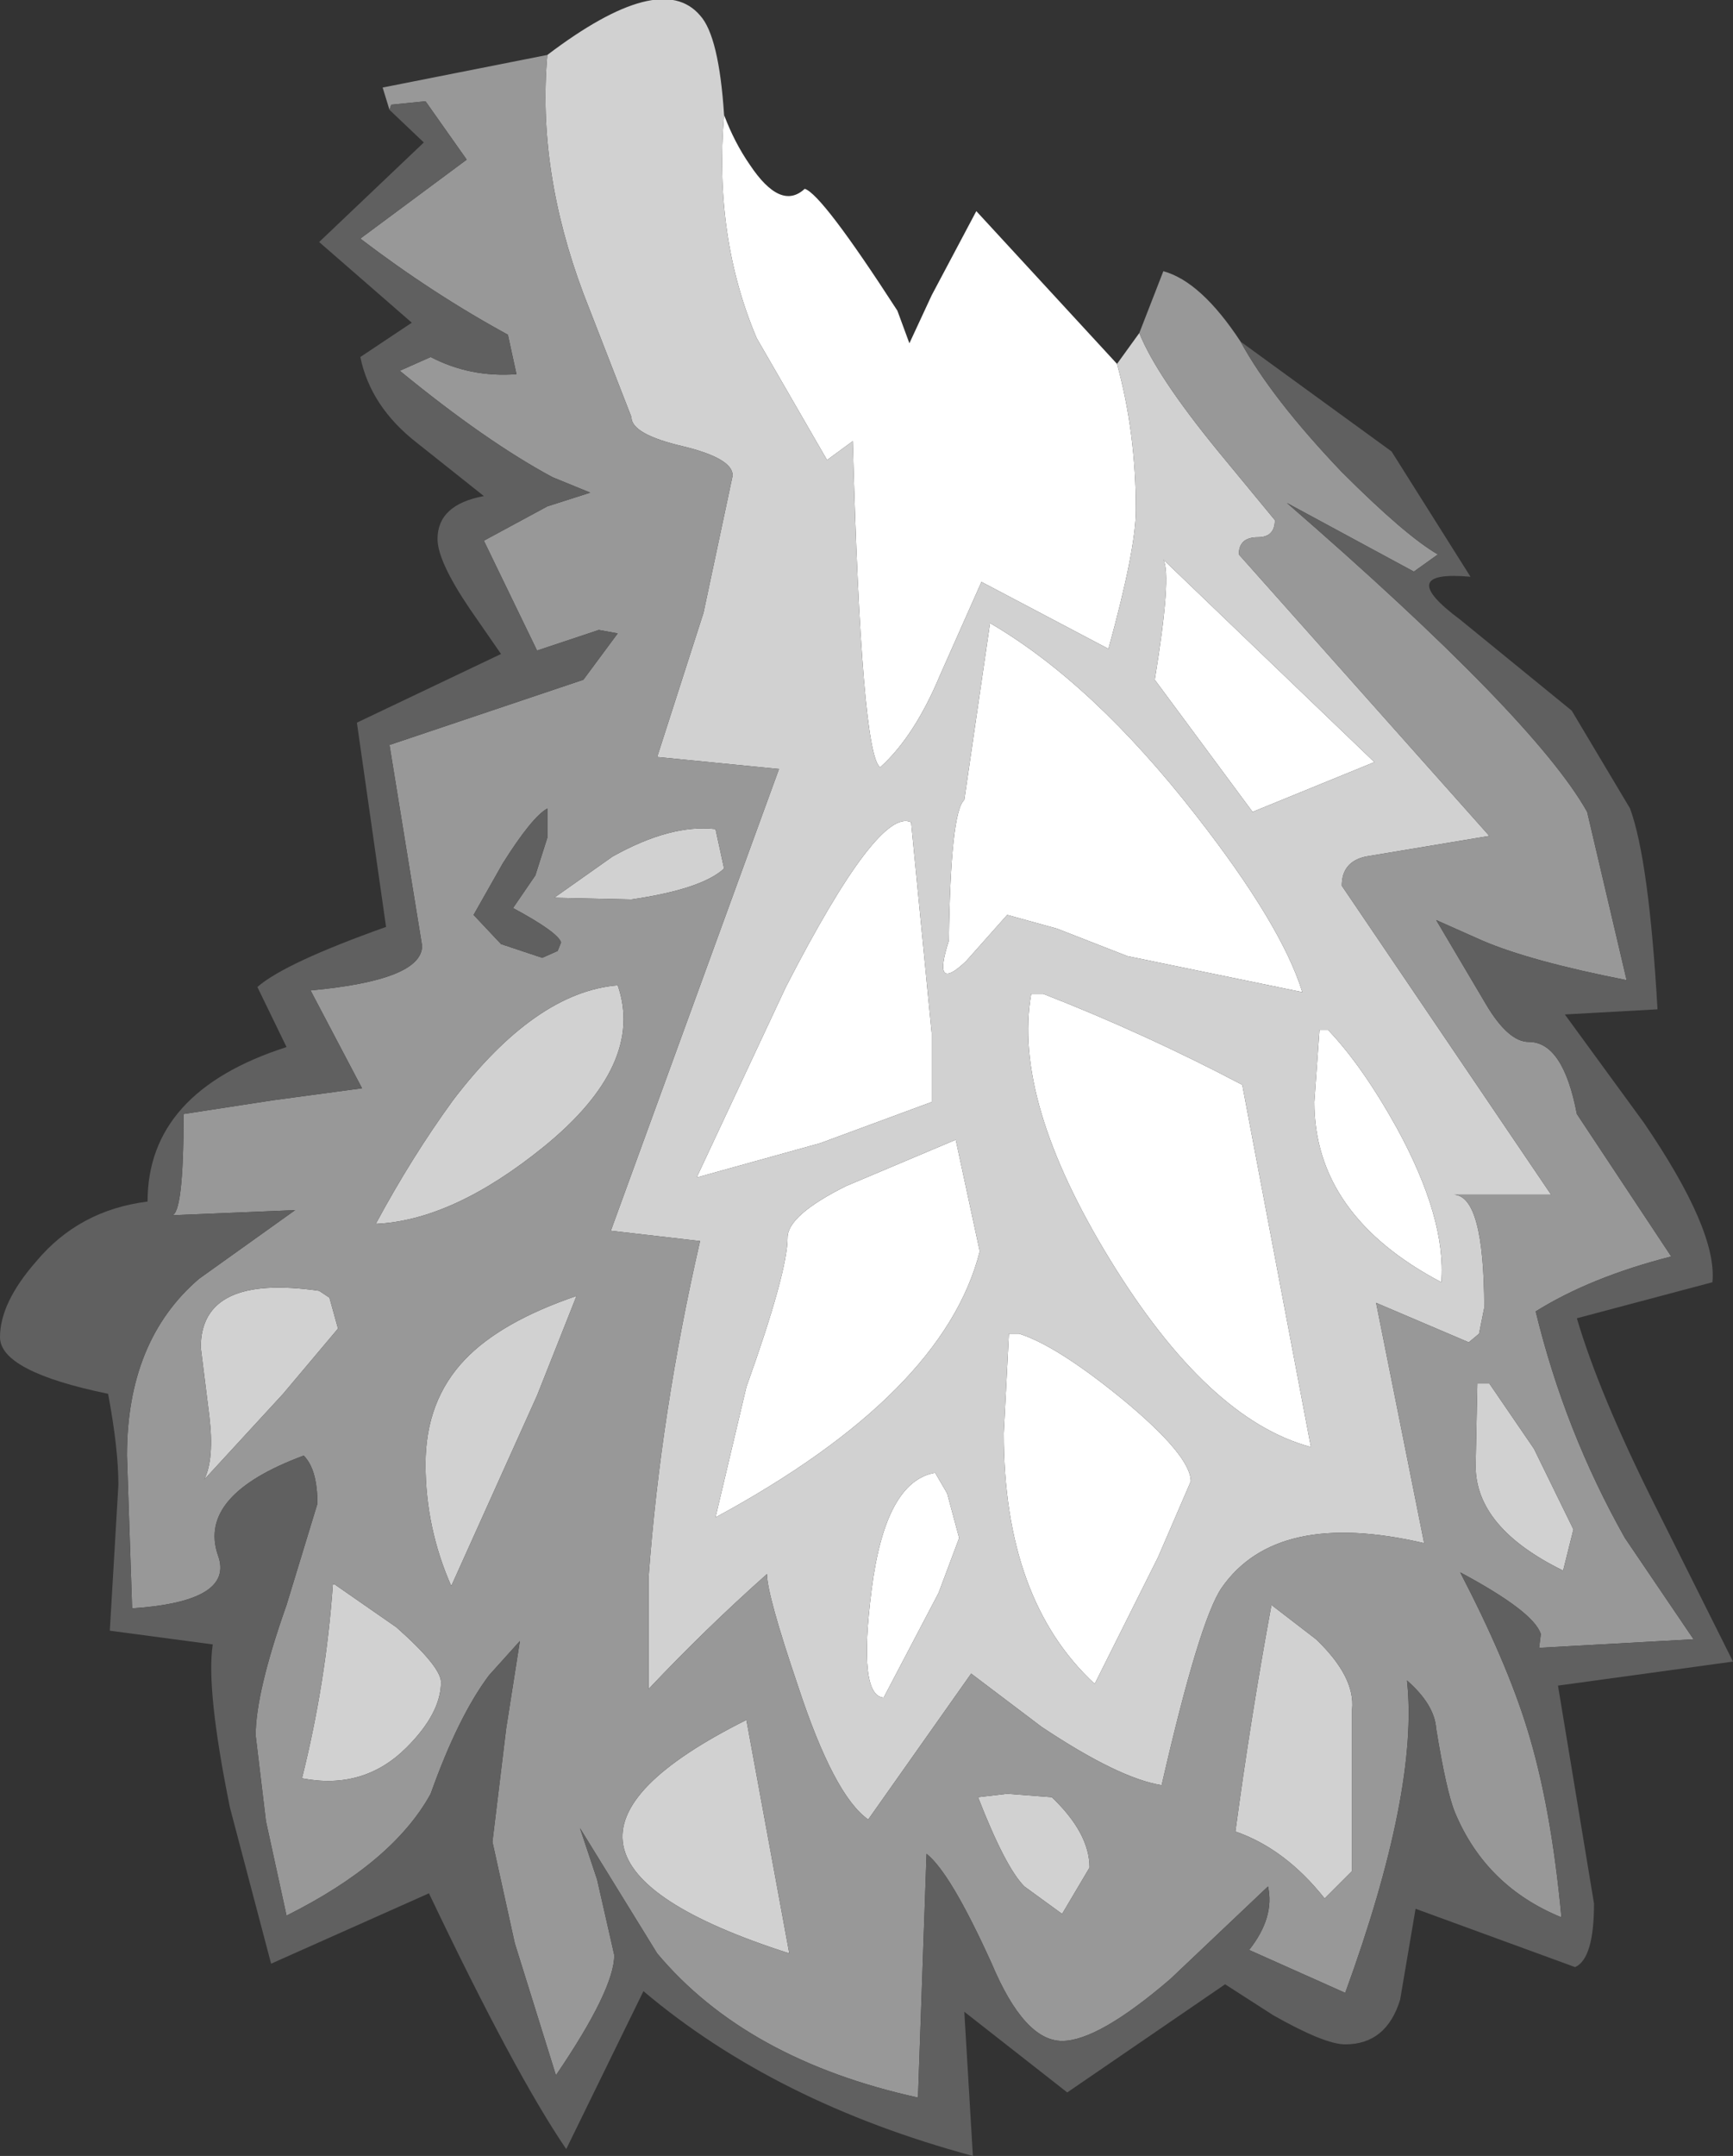<?xml version="1.0" encoding="UTF-8" standalone="no"?>
<svg xmlns:ffdec="https://www.free-decompiler.com/flash" xmlns:xlink="http://www.w3.org/1999/xlink" ffdec:objectType="shape" height="62.8px" width="50.5px" xmlns="http://www.w3.org/2000/svg">
  <rect width="100%" height="100%" fill="#333333" stroke="none"/>
  <g transform="matrix(1.0, 0.0, 0.0, 1.0, 4.35, 20.55)">
    <path d="M16.75 -17.2 Q17.05 -16.4 17.5 -15.75 18.4 -14.4 19.1 -15.05 19.6 -14.9 21.8 -11.5 L22.15 -10.55 22.8 -11.95 24.1 -14.4 28.2 -9.95 Q28.75 -7.95 28.75 -5.7 28.75 -4.55 27.95 -1.65 L24.25 -3.6 23.05 -0.9 Q22.3 0.9 21.3 1.8 20.75 1.45 20.5 -7.7 L19.75 -7.15 17.7 -10.7 Q16.45 -13.65 16.75 -17.2 M29.55 -4.25 L35.7 1.65 32.15 3.1 29.3 -0.75 Q29.8 -3.8 29.55 -4.25 M34.1 9.45 L34.35 9.45 Q35.35 10.5 36.35 12.3 37.8 14.95 37.65 16.8 33.95 14.85 33.95 11.55 L34.1 9.45 M30.5 3.2 Q33.0 6.4 33.6 8.35 L28.5 7.3 26.45 6.5 25.0 6.1 23.8 7.45 Q22.8 8.4 23.3 6.85 23.35 3.1 23.75 2.75 L24.5 -2.4 Q27.5 -0.65 30.5 3.2 M22.8 11.55 L19.55 12.75 15.95 13.75 18.55 8.2 Q21.25 2.95 22.2 3.4 L22.8 9.55 22.8 11.55 M26.05 8.4 Q29.0 9.55 31.85 11.05 L33.85 21.6 Q30.85 20.8 28.0 16.15 25.15 11.5 25.7 8.4 L26.05 8.4 M24.2 15.9 Q23.15 20.05 16.5 23.65 L17.4 19.85 Q18.6 16.5 18.6 15.5 18.6 14.85 20.3 14.0 L23.5 12.65 24.2 15.9 M23.25 22.95 L23.6 24.25 23.0 25.85 21.4 28.9 Q20.65 28.85 21.05 25.75 21.45 22.6 22.9 22.35 L23.25 22.95 M30.35 22.6 L29.4 24.8 27.55 28.5 Q24.9 26.05 24.9 21.2 L25.05 18.3 25.35 18.3 Q26.45 18.65 28.35 20.2 30.35 21.85 30.35 22.6" fill="#ffffff" fill-rule="evenodd" stroke="none"/>
    <path d="M11.6 -18.95 Q14.9 -21.45 16.05 -20.1 16.6 -19.5 16.75 -17.2 16.45 -13.65 17.7 -10.7 L19.75 -7.15 20.5 -7.7 Q20.75 1.45 21.3 1.8 22.3 0.9 23.05 -0.9 L24.25 -3.6 27.95 -1.65 Q28.75 -4.55 28.75 -5.7 28.75 -7.95 28.2 -9.95 L28.85 -10.85 Q29.35 -9.6 31.15 -7.4 L32.8 -5.4 Q32.8 -4.9 32.3 -4.9 31.75 -4.9 31.75 -4.4 L39.05 3.8 35.45 4.4 Q34.75 4.55 34.75 5.25 L40.85 14.25 38.0 14.25 Q38.9 14.25 38.9 17.55 L38.75 18.3 38.45 18.55 35.75 17.4 37.15 24.4 Q32.85 23.4 31.25 25.7 30.6 26.65 29.5 31.45 28.25 31.25 26.0 29.75 L23.95 28.2 20.95 32.45 Q19.95 31.75 18.9 28.55 18.0 25.9 18.0 25.3 16.2 26.9 14.55 28.65 L14.55 25.4 Q14.9 20.6 16.05 15.6 L13.45 15.3 18.35 1.85 14.8 1.5 16.15 -2.7 17.0 -6.7 Q17.0 -7.2 15.55 -7.55 14.05 -7.9 14.05 -8.4 L12.65 -12.0 Q11.3 -15.6 11.6 -18.95 M29.55 -4.25 Q29.8 -3.8 29.3 -0.75 L32.15 3.1 35.7 1.65 29.55 -4.25 M41.2 25.2 Q38.65 23.95 38.65 22.15 L38.7 19.75 39.05 19.75 40.35 21.65 41.5 24.0 41.2 25.2 M34.1 9.45 L33.95 11.55 Q33.95 14.85 37.65 16.8 37.8 14.95 36.35 12.3 35.35 10.5 34.35 9.45 L34.1 9.45 M30.5 3.2 Q27.5 -0.65 24.5 -2.4 L23.75 2.75 Q23.35 3.1 23.3 6.85 22.8 8.4 23.8 7.45 L25.0 6.1 26.45 6.5 28.5 7.3 33.6 8.35 Q33.0 6.4 30.5 3.2 M30.35 22.6 Q30.35 21.85 28.35 20.2 26.45 18.65 25.35 18.3 L25.05 18.3 24.9 21.2 Q24.9 26.05 27.55 28.5 L29.4 24.8 30.35 22.6 M23.25 22.95 L22.9 22.35 Q21.45 22.6 21.05 25.75 20.65 28.85 21.4 28.9 L23.0 25.85 23.6 24.25 23.25 22.95 M24.2 15.9 L23.5 12.65 20.3 14.0 Q18.6 14.85 18.6 15.5 18.6 16.5 17.4 19.85 L16.5 23.65 Q23.15 20.05 24.2 15.9 M26.05 8.4 L25.7 8.4 Q25.15 11.5 28.0 16.15 30.85 20.8 33.85 21.6 L31.85 11.05 Q29.0 9.55 26.05 8.4 M22.8 11.55 L22.8 9.55 22.2 3.4 Q21.25 2.95 18.55 8.2 L15.95 13.75 19.55 12.75 22.8 11.55 M16.75 4.75 Q16.1 5.35 14.05 5.65 L11.8 5.6 13.5 4.4 Q15.2 3.45 16.5 3.6 L16.75 4.75 M5.5 18.15 L3.9 20.05 1.6 22.55 Q1.9 21.95 1.75 20.7 L1.5 18.7 Q1.5 16.55 4.95 17.05 L5.25 17.25 5.5 18.15 M9.2 19.05 Q10.25 17.95 12.45 17.2 L11.3 20.1 8.8 25.65 Q8.05 23.95 8.05 22.1 8.05 20.25 9.2 19.05 M11.5 12.85 Q8.85 15.0 6.6 15.1 7.65 13.15 8.85 11.5 11.25 8.35 13.65 8.15 14.45 10.45 11.5 12.85 M18.65 36.35 Q9.6 33.45 17.4 29.55 L18.65 36.35 M7.2 26.85 Q8.5 28.0 8.5 28.45 8.5 29.35 7.5 30.35 6.25 31.6 4.45 31.25 5.15 28.45 5.35 25.6 L5.4 25.6 7.2 26.85 M34.0 27.2 Q35.15 28.3 35.05 29.25 L35.05 33.95 34.25 34.75 Q33.1 33.3 31.65 32.8 32.1 29.45 32.7 26.2 L34.0 27.2 M25.0 31.7 L26.3 31.8 Q27.4 32.85 27.4 33.85 L26.6 35.2 25.5 34.4 Q24.95 33.85 24.15 31.8 L25.0 31.7" fill="#d1d1d1" fill-rule="evenodd" stroke="none"/>
    <path d="M28.85 -10.85 L29.55 -12.65 Q30.65 -12.35 31.8 -10.6 32.7 -8.95 34.75 -6.8 36.6 -4.95 37.55 -4.4 L36.85 -3.9 33.15 -5.9 Q40.35 0.35 41.9 3.1 L43.05 8.0 Q40.25 7.45 38.85 6.85 L37.5 6.25 38.95 8.7 Q39.6 9.8 40.2 9.8 41.2 9.8 41.6 11.9 L44.35 16.05 Q42.0 16.65 40.4 17.65 41.25 21.15 43.0 24.25 L45.0 27.2 40.5 27.45 40.55 27.05 Q40.35 26.4 38.2 25.25 39.55 27.85 40.15 29.8 40.85 32.05 41.15 35.3 38.95 34.4 38.05 32.25 37.8 31.65 37.5 29.8 37.45 29.1 36.65 28.4 37.0 31.6 34.85 37.5 L32.05 36.25 Q32.8 35.3 32.6 34.4 L29.75 37.1 Q27.65 38.9 26.6 38.9 25.5 38.9 24.55 36.65 23.35 34.0 22.65 33.45 L22.4 40.55 Q17.4 39.45 14.8 36.35 L12.55 32.7 13.05 34.2 13.55 36.4 Q13.55 37.4 11.85 39.9 L10.65 36.05 10.0 33.1 10.4 29.8 10.8 27.25 9.9 28.25 Q9.0 29.45 8.2 31.7 7.1 33.7 4.0 35.25 L3.4 32.5 3.1 30.0 Q3.1 28.75 4.0 26.2 L4.9 23.25 Q4.9 22.25 4.5 21.85 1.4 23.0 2.0 24.75 2.5 26.1 -0.5 26.3 L-0.65 21.85 Q-0.65 18.5 1.45 16.7 L4.25 14.7 0.65 14.85 Q1.0 14.85 1.0 11.9 L3.6 11.5 6.2 11.15 4.7 8.3 Q7.95 8.0 7.95 7.0 L7.0 1.15 12.65 -0.75 13.65 -2.1 13.1 -2.2 11.3 -1.6 9.75 -4.8 11.6 -5.8 12.85 -6.2 11.75 -6.65 Q9.8 -7.7 7.3 -9.75 L8.2 -10.15 Q9.35 -9.55 10.7 -9.65 L10.45 -10.8 Q8.25 -12.0 6.15 -13.6 L9.25 -15.9 8.05 -17.6 7.05 -17.5 7.0 -17.35 6.8 -18.0 11.6 -18.95 Q11.3 -15.6 12.65 -12.0 L14.05 -8.4 Q14.05 -7.9 15.55 -7.55 17.0 -7.2 17.0 -6.7 L16.15 -2.7 14.8 1.5 18.35 1.85 13.45 15.3 16.05 15.6 Q14.9 20.6 14.55 25.4 L14.55 28.65 Q16.2 26.9 18.0 25.3 18.0 25.9 18.9 28.55 19.95 31.75 20.95 32.45 L23.95 28.2 26.0 29.75 Q28.25 31.25 29.5 31.45 30.6 26.65 31.25 25.7 32.85 23.4 37.15 24.4 L35.75 17.4 38.45 18.55 38.75 18.3 38.9 17.55 Q38.9 14.25 38.0 14.25 L40.85 14.25 34.75 5.25 Q34.75 4.55 35.45 4.4 L39.05 3.8 31.75 -4.4 Q31.75 -4.9 32.3 -4.9 32.8 -4.9 32.8 -5.4 L31.15 -7.4 Q29.35 -9.6 28.85 -10.85 M41.2 25.2 L41.5 24.0 40.35 21.65 39.05 19.75 38.7 19.75 38.65 22.15 Q38.65 23.95 41.2 25.2 M16.75 4.75 L16.5 3.6 Q15.2 3.45 13.5 4.4 L11.8 5.6 14.05 5.65 Q16.1 5.35 16.75 4.75 M11.25 4.95 L11.6 3.85 11.6 3.0 Q11.15 3.25 10.3 4.6 L9.45 6.1 10.25 6.95 11.45 7.35 11.9 7.15 12.0 6.9 Q11.9 6.6 10.6 5.9 L11.25 4.95 M25.0 31.7 L24.15 31.8 Q24.95 33.85 25.5 34.4 L26.6 35.2 27.4 33.85 Q27.4 32.85 26.3 31.8 L25.0 31.7 M34.0 27.2 L32.7 26.2 Q32.1 29.45 31.65 32.8 33.1 33.3 34.25 34.75 L35.05 33.95 35.05 29.25 Q35.15 28.3 34.0 27.2 M7.2 26.85 L5.4 25.6 5.35 25.6 Q5.15 28.45 4.45 31.25 6.25 31.6 7.5 30.35 8.5 29.35 8.5 28.45 8.5 28.0 7.2 26.85 M18.65 36.35 L17.4 29.55 Q9.6 33.45 18.65 36.35 M11.5 12.85 Q14.45 10.45 13.65 8.15 11.25 8.35 8.85 11.5 7.65 13.15 6.6 15.1 8.85 15.0 11.5 12.85 M9.2 19.05 Q8.05 20.25 8.05 22.1 8.05 23.95 8.8 25.65 L11.3 20.1 12.45 17.2 Q10.25 17.95 9.2 19.05 M5.5 18.15 L5.25 17.25 4.95 17.05 Q1.5 16.55 1.5 18.7 L1.75 20.7 Q1.9 21.95 1.6 22.55 L3.9 20.05 5.5 18.15" fill="#989898" fill-rule="evenodd" stroke="none"/>
    <path d="M31.8 -10.6 L36.2 -7.4 38.5 -3.75 Q36.25 -3.95 38.2 -2.5 L41.45 0.15 43.15 3.0 Q43.7 4.5 43.95 8.85 L41.25 9.0 43.55 12.15 Q45.7 15.3 45.55 16.8 L41.6 17.85 Q42.25 20.05 43.85 23.25 L46.15 27.85 41.05 28.55 42.1 34.9 Q42.1 36.5 41.55 36.75 L36.9 35.05 36.45 37.7 Q36.05 39.0 34.85 39.0 34.25 39.0 32.75 38.15 L31.35 37.25 26.75 40.4 23.75 38.05 24.0 42.25 Q18.25 40.7 14.4 37.45 L12.15 42.05 Q10.65 39.85 8.15 34.6 L3.55 36.65 2.35 32.1 Q1.65 28.65 1.85 27.35 L-1.15 26.95 -0.9 22.7 Q-0.9 21.65 -1.2 20.05 -4.35 19.4 -4.35 18.4 -4.35 17.4 -3.3 16.2 -2.05 14.7 -0.05 14.45 -0.05 11.25 4.0 9.95 L3.15 8.2 Q3.95 7.5 6.9 6.45 L6.05 0.5 10.25 -1.5 9.35 -2.8 Q8.4 -4.2 8.4 -4.85 8.4 -5.85 9.75 -6.1 L7.8 -7.65 Q6.45 -8.7 6.15 -10.15 L7.65 -11.15 4.95 -13.5 8.0 -16.4 7.0 -17.35 7.05 -17.5 8.05 -17.6 9.25 -15.9 6.15 -13.6 Q8.25 -12.0 10.45 -10.8 L10.7 -9.65 Q9.35 -9.55 8.2 -10.15 L7.3 -9.75 Q9.8 -7.7 11.75 -6.65 L12.85 -6.2 11.6 -5.8 9.75 -4.8 11.3 -1.6 13.1 -2.2 13.65 -2.1 12.65 -0.75 7.0 1.15 7.95 7.0 Q7.95 8.0 4.7 8.3 L6.2 11.15 3.6 11.5 1.0 11.9 Q1.0 14.85 0.65 14.85 L4.25 14.7 1.45 16.7 Q-0.65 18.5 -0.65 21.85 L-0.5 26.3 Q2.5 26.1 2.0 24.75 1.4 23.0 4.5 21.85 4.9 22.25 4.9 23.25 L4.0 26.2 Q3.1 28.75 3.1 30.0 L3.4 32.5 4.0 35.25 Q7.1 33.7 8.2 31.7 9.0 29.45 9.9 28.25 L10.8 27.25 10.4 29.8 10.0 33.1 10.65 36.05 11.85 39.9 Q13.55 37.4 13.55 36.4 L13.05 34.2 12.55 32.7 14.8 36.35 Q17.4 39.45 22.4 40.55 L22.65 33.45 Q23.35 34.0 24.55 36.65 25.5 38.9 26.6 38.9 27.65 38.9 29.75 37.1 L32.6 34.4 Q32.8 35.3 32.05 36.25 L34.85 37.5 Q37.0 31.6 36.65 28.4 37.45 29.1 37.5 29.8 37.8 31.65 38.05 32.25 38.95 34.4 41.15 35.3 40.85 32.05 40.15 29.8 39.55 27.85 38.2 25.25 40.35 26.4 40.55 27.05 L40.5 27.45 45.0 27.2 43.0 24.25 Q41.25 21.15 40.4 17.65 42.0 16.65 44.35 16.05 L41.6 11.9 Q41.2 9.8 40.2 9.8 39.6 9.8 38.95 8.7 L37.5 6.25 38.85 6.85 Q40.25 7.45 43.05 8.0 L41.9 3.1 Q40.35 0.35 33.15 -5.9 L36.85 -3.9 37.55 -4.4 Q36.6 -4.95 34.75 -6.8 32.7 -8.95 31.8 -10.6 M11.25 4.95 L10.6 5.9 Q11.9 6.6 12.0 6.9 L11.9 7.15 11.45 7.35 10.25 6.95 9.45 6.1 10.3 4.6 Q11.15 3.25 11.6 3.0 L11.6 3.85 11.25 4.95" fill="#606060" fill-rule="evenodd" stroke="none"/>
  </g>
</svg>
